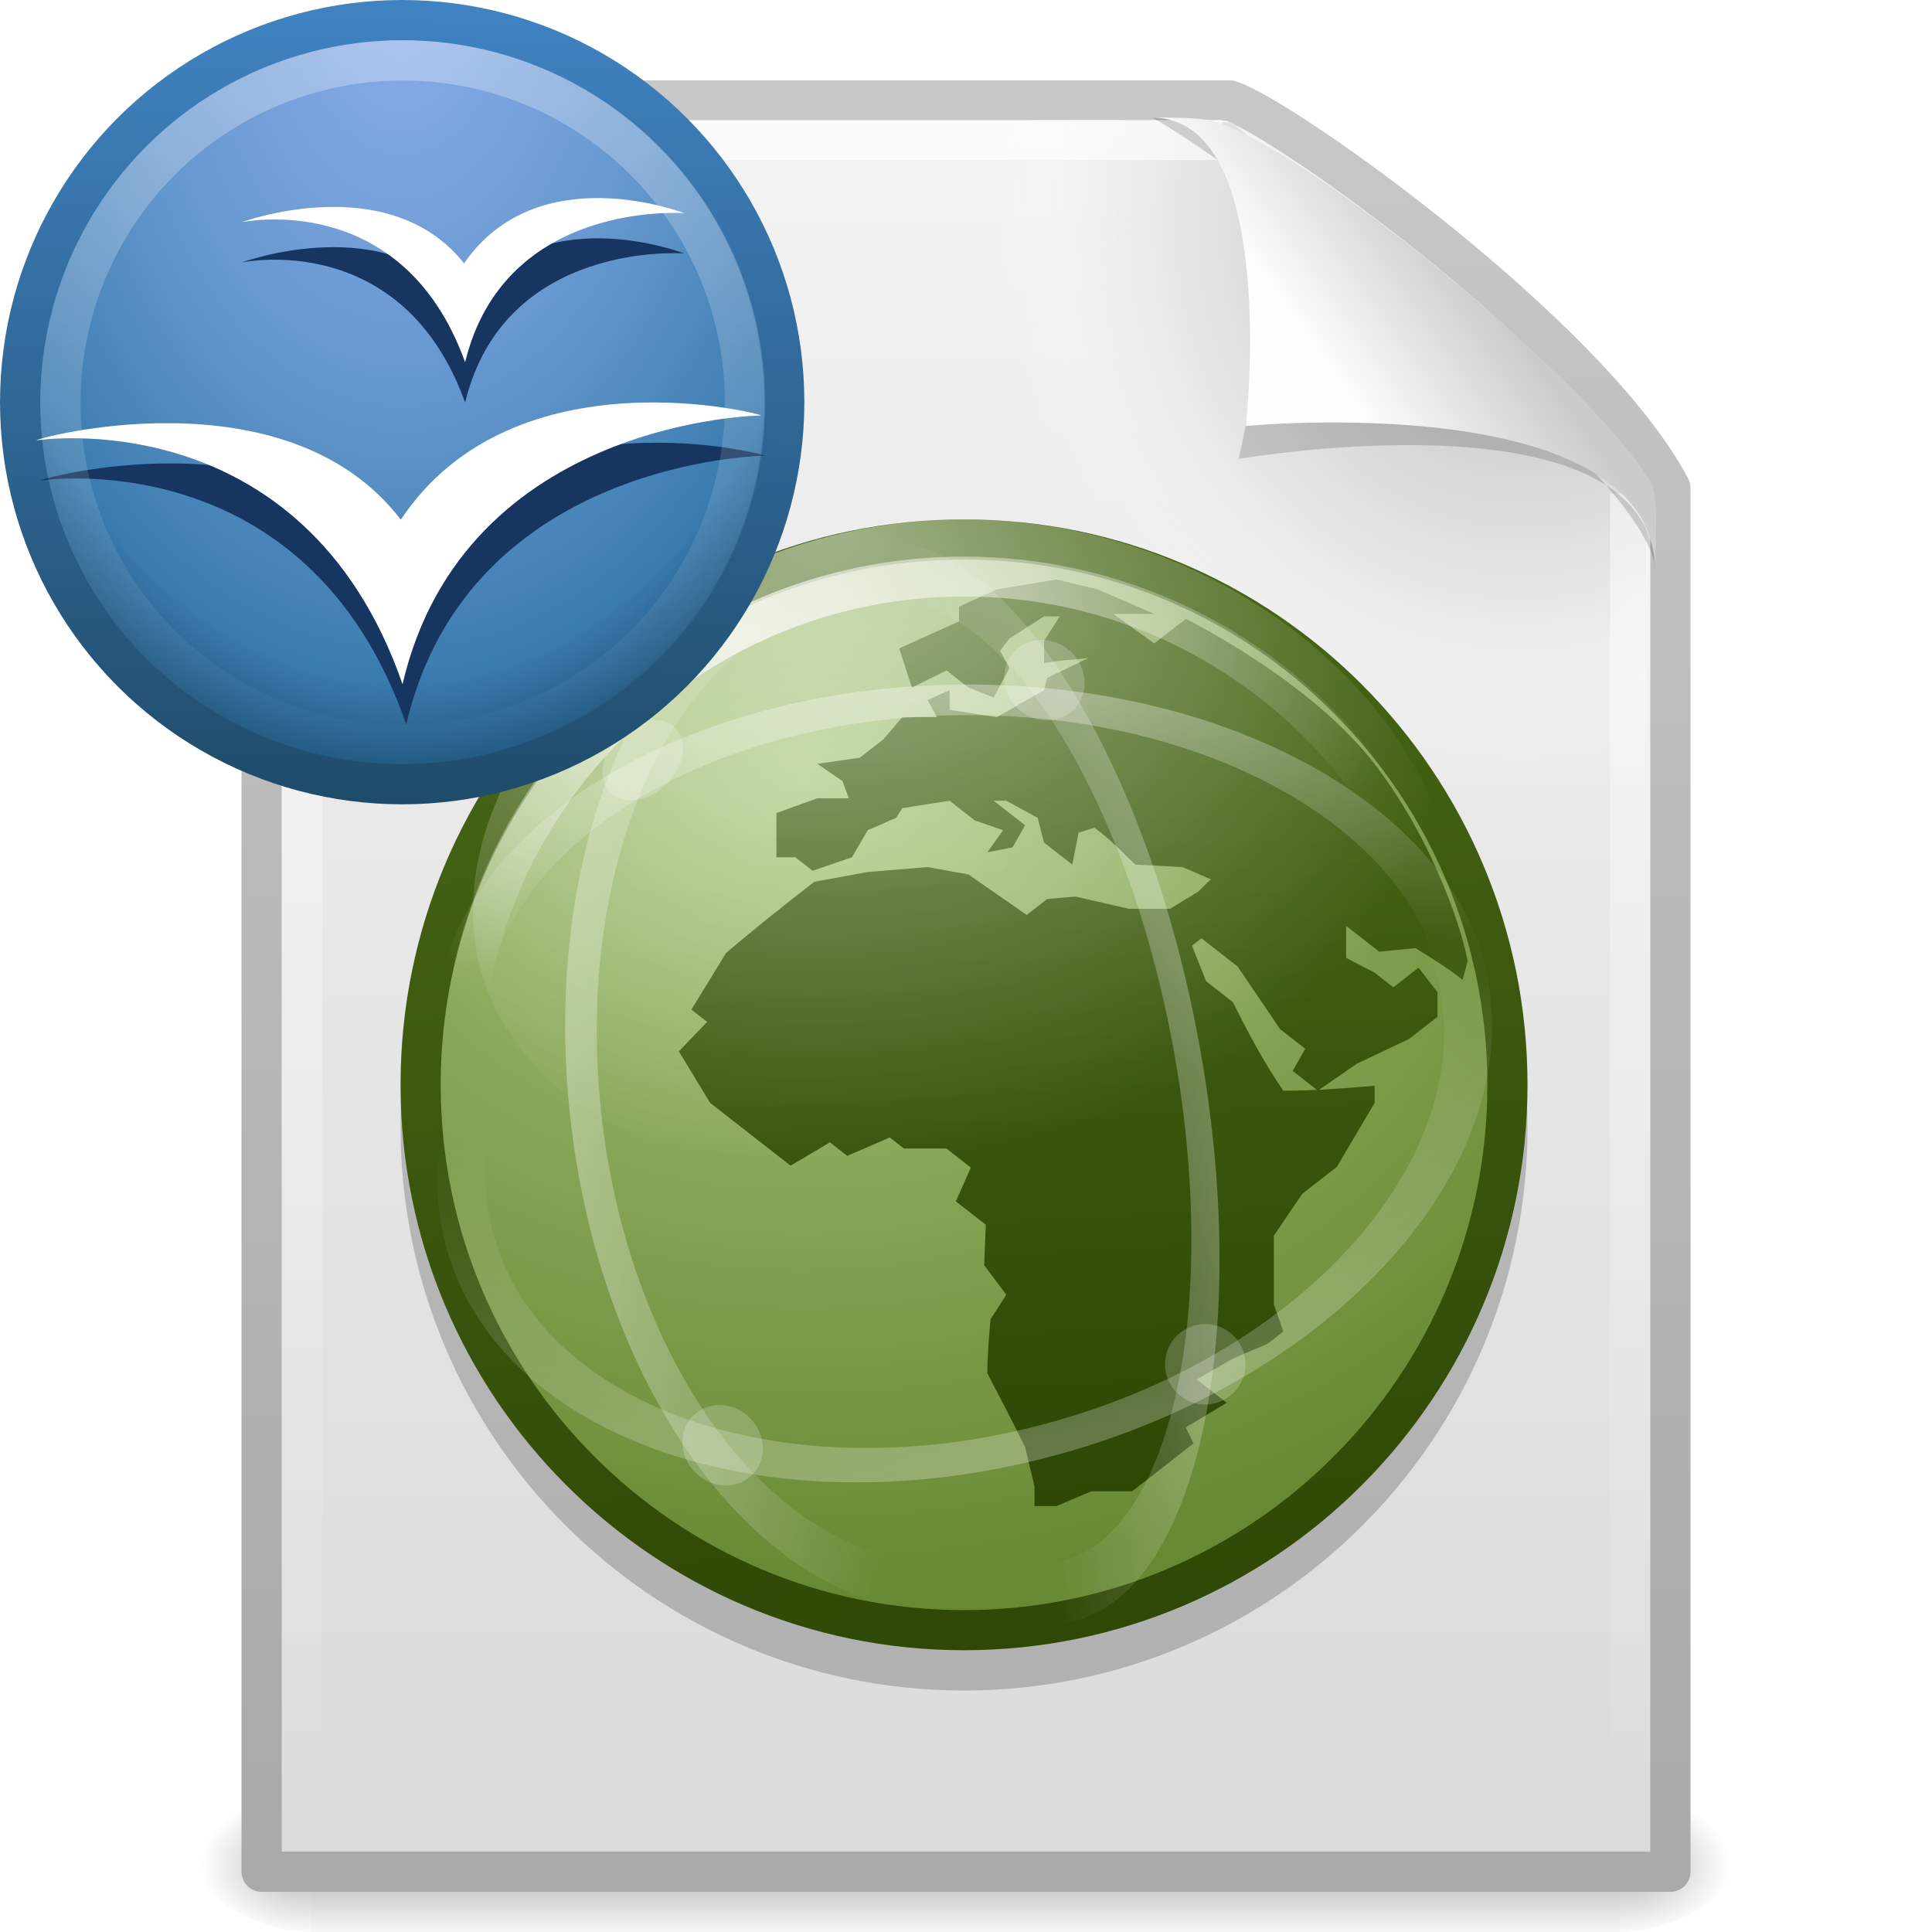<?xml version="1.0" encoding="UTF-8" standalone="no"?>
<!-- Created with Inkscape (http://www.inkscape.org/) -->
<svg id="svg3141" xmlns="http://www.w3.org/2000/svg" height="48" width="48" version="1.0" xmlns:xlink="http://www.w3.org/1999/xlink">
 <defs id="defs3143">
  <linearGradient id="linearGradient2720" y2="609.51" gradientUnits="userSpaceOnUse" x2="302.86" gradientTransform="matrix(.067 0 0 0.015 -.341 39.04)" y1="366.65" x1="302.86">
   <stop id="stop5050" style="stop-opacity:0" offset="0"/>
   <stop id="stop5056" offset=".5"/>
   <stop id="stop5052" style="stop-opacity:0" offset="1"/>
  </linearGradient>
  <radialGradient id="radialGradient2717" xlink:href="#linearGradient5060" gradientUnits="userSpaceOnUse" cy="486.65" cx="605.71" gradientTransform="matrix(-.023 0 0 0.015 21.623 39.04)" r="117.14"/>
  <linearGradient id="linearGradient5060">
   <stop id="stop5062" offset="0"/>
   <stop id="stop5064" style="stop-opacity:0" offset="1"/>
  </linearGradient>
  <radialGradient id="radialGradient2714" xlink:href="#linearGradient5060" gradientUnits="userSpaceOnUse" cy="486.65" cx="605.71" gradientTransform="matrix(.023 0 0 0.015 26.361 39.04)" r="117.14"/>
  <linearGradient id="linearGradient2711" y2="2.906" gradientUnits="userSpaceOnUse" x2="-51.786" gradientTransform="matrix(.807 0 0 .895 59.41 -.981)" y1="50.786" x1="-51.786">
   <stop id="stop3106" style="stop-color:#aaa" offset="0"/>
   <stop id="stop3108" style="stop-color:#c8c8c8" offset="1"/>
  </linearGradient>
  <linearGradient id="linearGradient2709" y2="47.013" gradientUnits="userSpaceOnUse" x2="25.132" gradientTransform="matrix(1 0 0 .956 -1.0065e-7 .085)" y1=".985" x1="25.132">
   <stop id="stop3602" style="stop-color:#f4f4f4" offset="0"/>
   <stop id="stop3604" style="stop-color:#dbdbdb" offset="1"/>
  </linearGradient>
  <radialGradient id="radialGradient2706" gradientUnits="userSpaceOnUse" cy="112.3" cx="102" gradientTransform="matrix(.362 0 0 -.391 .851 49.517)" r="139.56">
   <stop id="stop41" style="stop-color:#b7b8b9" offset="0"/>
   <stop id="stop47" style="stop-color:#ececec" offset=".189"/>
   <stop id="stop49" style="stop-color:#fafafa;stop-opacity:0" offset=".257"/>
   <stop id="stop51" style="stop-color:#fff;stop-opacity:0" offset=".301"/>
   <stop id="stop53" style="stop-color:#fafafa;stop-opacity:0" offset=".531"/>
   <stop id="stop55" style="stop-color:#ebecec;stop-opacity:0" offset=".845"/>
   <stop id="stop57" style="stop-color:#e1e2e3;stop-opacity:0" offset="1"/>
  </radialGradient>
  <linearGradient id="linearGradient2700" y2="46.017" gradientUnits="userSpaceOnUse" x2="24" gradientTransform="matrix(1 0 0 .978 0 1.033)" y1="2" x1="24">
   <stop id="stop3213" style="stop-color:#fff" offset="0"/>
   <stop id="stop3215" style="stop-color:#fff;stop-opacity:0" offset="1"/>
  </linearGradient>
  <filter id="filter3212" height="1.329" width="1.297" color-interpolation-filters="sRGB" y="-.164" x="-.148">
   <feGaussianBlur id="feGaussianBlur3214" stdDeviation="0.774"/>
  </filter>
  <linearGradient id="linearGradient2696" y2="5.457" gradientUnits="userSpaceOnUse" x2="36.358" gradientTransform="matrix(.998 0 0 1.041 .164 .894)" y1="8.059" x1="32.892">
   <stop id="stop8591" style="stop-color:#fefefe" offset="0"/>
   <stop id="stop8593" style="stop-color:#cbcbcb" offset="1"/>
  </linearGradient>
  <linearGradient id="linearGradient3112" y2="24.654" xlink:href="#linearGradient3156" gradientUnits="userSpaceOnUse" x2="29.725" y1="55.647" x1="30.502"/>
  <linearGradient id="linearGradient3110" y2="20.664" xlink:href="#linearGradient3156" gradientUnits="userSpaceOnUse" x2="28.29" y1="-2.31" x1="28.221"/>
  <linearGradient id="linearGradient3108" y2="20.664" xlink:href="#linearGradient3156" gradientUnits="userSpaceOnUse" x2="28.29" y1="-.815" x1="27.889"/>
  <linearGradient id="linearGradient3106" y2="20.664" xlink:href="#linearGradient3156" gradientUnits="userSpaceOnUse" x2="28.29" y1="61.853" x1="24.335"/>
  <radialGradient id="radialGradient3104" fy="3.682" xlink:href="#linearGradient3156" gradientUnits="userSpaceOnUse" cy="10.143" cx="21.8" gradientTransform="matrix(1.117 -.029 .018 .771 -11.972 .056)" r="14"/>
  <linearGradient id="linearGradient3156">
   <stop id="stop3158" style="stop-color:#fff" offset="0"/>
   <stop id="stop3160" style="stop-color:#fff;stop-opacity:0" offset="1"/>
  </linearGradient>
  <radialGradient id="radialGradient3102" xlink:href="#linearGradient3156" gradientUnits="userSpaceOnUse" cy="25.946" cx="68.432" gradientTransform="matrix(1.326 -.025 .014 .731 -80.67 -12.369)" r="13"/>
  <linearGradient id="linearGradient3098" y2="20.663" xlink:href="#linearGradient2532" gradientUnits="userSpaceOnUse" x2="76.337" gradientTransform="translate(-58 -21.006)" y1="51.096" x1="80.292"/>
  <radialGradient id="radialGradient3096" gradientUnits="userSpaceOnUse" cy="12.904" cx="19.126" gradientTransform="matrix(1.106 -.004 .003 .899 -9.196 -3.098)" r="22.464">
   <stop id="stop2541" style="stop-color:#ADC980" offset="0"/>
   <stop id="stop2543" style="stop-color:#87A556" offset=".5"/>
   <stop id="stop2545" style="stop-color:#688933" offset="1"/>
  </radialGradient>
  <radialGradient id="radialGradient3740" gradientUnits="userSpaceOnUse" cy="5.883" cx="16.961" gradientTransform="matrix(0 2 -1.346 0 28.919 -35.008)" r="22.105">
   <stop id="stop3722" style="stop-color:#8badea" offset="0"/>
   <stop id="stop3728" style="stop-color:#6396cd" offset=".5"/>
   <stop id="stop3730" style="stop-color:#3b7caf" offset=".841"/>
   <stop id="stop3724" style="stop-color:#194c70" offset="1"/>
  </radialGradient>
  <linearGradient id="linearGradient3769" y2="-1.086" gradientUnits="userSpaceOnUse" x2="10.55" y1="43.124" x1="10.148">
   <stop id="stop3765" style="stop-color:#1f4b6a" offset="0"/>
   <stop id="stop3767" style="stop-color:#4083c2" offset="1"/>
  </linearGradient>
  <linearGradient id="linearGradient2945" y2="43.254" gradientUnits="userSpaceOnUse" x2="21" y1="-1.216" x1="21">
   <stop id="stop4546-7" style="stop-color:#fff" offset="0"/>
   <stop id="stop4548-8" style="stop-color:#fff;stop-opacity:0" offset="1"/>
  </linearGradient>
  <linearGradient id="linearGradient2532">
   <stop id="stop2534" style="stop-color:#2E4705" offset="0"/>
   <stop id="stop2536" style="stop-color:#4A6A17" offset="1"/>
  </linearGradient>
  <linearGradient id="linearGradient3725" y2="3.485" xlink:href="#linearGradient2532" gradientUnits="userSpaceOnUse" x2="15.386" y1="26.503" x1="16.642"/>
 </defs>
 <g id="layer1">
  <rect id="rect2879" style="opacity:.3;fill:url(#linearGradient2720)" height="3.57" width="32.508" y="44.43" x="7.738"/>
  <path id="path2881" style="opacity:.3;fill:url(#radialGradient2717)" d="m7.738 44.43v3.57c-1.187 0.007-2.868-0.8-2.868-1.785 0-0.985 1.324-1.785 2.868-1.785z"/>
  <path id="path2883" style="opacity:.3;fill:url(#radialGradient2714)" d="m40.246 44.43v3.57c1.187 0.007 2.868-0.8 2.868-1.785 0-0.985-1.324-1.785-2.868-1.785z"/>
  <path id="path4160" style="stroke-linejoin:round;stroke:url(#linearGradient2711);stroke-width:1;fill:url(#linearGradient2709)" d="m6.5 2.497h24.061c1.407 0.475 8.966 5.882 10.939 9.626v34.379h-35v-44.006z"/>
  <path id="path4191" style="fill:url(#radialGradient2706)" d="m7.362 46c-0.199 0-0.362-0.175-0.362-0.391v-42.204c0-0.216 0.162-0.391 0.362-0.391 7.483 0.108 15.776-0.162 23.25 0.027l10.282 8.866 0.106 33.702c0 0.216-0.162 0.391-0.362 0.391h-33.276z"/>
  <path id="path2435" style="opacity:.6;stroke-linejoin:round;stroke:url(#linearGradient2700);stroke-width:1;fill:none" d="m40.5 12.259v33.263h-33v-42.045h22.866"/>
  <path id="path12038" style="opacity:.4;fill-rule:evenodd;filter:url(#filter3212)" d="m28.617 2.921c4.282 0 2.153 8.483 2.153 8.483s10.358-1.802 10.358 2.819c0-2.61-11.302-10.729-12.511-11.302z"/>
  <path id="path4474" style="fill:url(#linearGradient2696);fill-rule:evenodd" d="m28.617 2.921c3.187 0 2.336 7.662 2.336 7.662s10.175-0.981 10.175 3.64c0-1.126 0.086-1.932-0.134-2.284-1.578-2.524-8.396-8.188-10.857-8.931-0.184-0.056-0.593-0.088-1.52-0.088z"/>
  <g id="g3075" transform="translate(59.952 -9.843)">
   <path id="path4022" style="opacity:.2" d="m-22.001 37.843c0 7.732-6.268 14-14 14s-14-6.268-14-14 6.268-14 14-14 14 6.268 14 14z"/>
   <g id="g3223" transform="translate(-52.001 20.753)">
    <g id="g6349">
     <path id="path6453" style="stroke-linejoin:round;stroke:url(#linearGradient3098);stroke-linecap:round;stroke-width:.997;fill:url(#radialGradient3096)" d="m29.501 16.042c0 7.479-6.049 13.549-13.501 13.549-7.453 0-13.501-6.07-13.501-13.549 0-7.479 6.049-13.549 13.501-13.549 7.453 0 13.501 6.07 13.501 13.549z"/>
     <path id="path6457" style="fill:url(#linearGradient3725)" d="m28.509 12.98-0.121 0.458c-0.359-0.292-0.763-0.538-1.173-0.794l-0.899 0.091-0.822-0.641v0.793l0.704 0.367 0.469 0.366 0.626-0.488c0.158 0.204 0.313 0.407 0.47 0.611v0.61l-0.705 0.549-1.29 0.611-0.977 0.673-0.626-0.49 0.313-0.549-0.625-0.488-1.056-1.557-0.899-0.701-0.235 0.183 0.353 0.886 0.664 0.519c0.379 0.755 0.755 1.477 1.253 2.199 0.772 0 1.501-0.057 2.268-0.123v0.428l-0.938 1.587-0.861 0.671-0.704 1.039v1.709l0.235 0.673-0.391 0.304-0.862 0.367-0.899 0.519 0.744 0.58-1.017 0.612 0.195 0.396-1.526 1.191h-1.016l-0.861 0.367h-0.549v-0.488l-0.233-0.978c-0.303-0.613-0.618-1.222-0.938-1.831 0-0.449 0.039-0.894 0.078-1.343l0.392-0.61-0.549-0.733 0.04-1.007-0.744-0.58 0.372-0.839-0.605-0.474h-1.057l-0.352-0.275-1.056 0.458-0.43-0.337-0.978 0.58c-0.665-0.519-1.33-1.038-1.995-1.557l-0.782-1.283 0.704-0.732-0.391-0.305 0.86-1.405c0.706-0.606 1.444-1.187 2.19-1.77l1.33-0.244 1.486-0.122 1.017 0.183 1.447 1.006 0.509-0.396 0.703-0.061 1.33 0.305h1.017l0.704-0.428 0.313-0.305-0.705-0.305-1.174-0.061c-0.326-0.312-0.628-0.639-1.015-0.916l-0.392 0.122-0.157 0.794-0.704-0.549-0.155-0.612-0.782-0.426h-0.314l0.783 0.61-0.313 0.549-0.625 0.122 0.391-0.549-0.705-0.243-0.624-0.488-1.175 0.183-0.156 0.243-0.704 0.306-0.391 0.672-0.977 0.335-0.431-0.335h-0.469v-1.099l1.017-0.367h0.782l-0.158-0.427-0.624-0.428 1.055-0.153 0.586-0.457 0.469-0.55h0.862l-0.235-0.427 0.549-0.244v0.488l1.173 0.183 1.173-0.671 0.079-0.306 1.016-0.488c-0.368 0.032-0.736 0.055-1.095 0.122v-0.55l0.391-0.611h-0.391l-0.859 0.549-0.235 0.305 0.235 0.428-0.392 0.732-0.625-0.244-0.546-0.427-0.862 0.427-0.313-0.976 1.486-0.671v-0.367l0.939-0.427 1.486-0.245 1.017 0.245 1.408 0.61h-1.017l1.017 0.733 0.782-0.61s3.111 1.528 4.718 3.64c1.564 2.055 2.218 4.392 2.286 4.877h-0z"/>
     <path id="path6461" style="opacity:.7;stroke-linejoin:round;stroke:url(#radialGradient3102);stroke-linecap:round;stroke-width:.991;fill:none" d="m28.504 15.956c0 6.923-5.602 12.542-12.504 12.542-6.902 0-12.504-5.619-12.504-12.542 0-6.923 5.602-12.542 12.504-12.542 6.902 0 12.504 5.619 12.504 12.542z"/>
     <path id="path6463" style="opacity:.5;fill:url(#radialGradient3104)" d="m28.2 11.72c0 4.692-5.466 7.274-12.2 7.274s-12.2-2.582-12.2-7.274 5.466-9.726 12.2-9.726 12.2 5.034 12.2 9.726z"/>
     <path id="path6465" style="opacity:.5;stroke:url(#linearGradient3106);stroke-linecap:round;stroke-width:1.663;fill:none" d="m46 24.25c0 9.665-7.835 17.5-17.5 17.5s-17.5-7.835-17.5-17.5 7.835-17.5 17.5-17.5 17.5 7.835 17.5 17.5z" transform="matrix(.703 -.194 .128 .476 -7.122 10.481)"/>
     <path id="path6467" style="opacity:.5;stroke:url(#linearGradient3108);stroke-linecap:round;stroke-width:1.656;fill:none" d="m46 24.25c0 9.665-7.835 17.5-17.5 17.5s-17.5-7.835-17.5-17.5 7.835-17.5 17.5-17.5 17.5 7.835 17.5 17.5z" transform="matrix(.716 -.004 .001 .459 -4.416 3.493)"/>
     <path id="path6469" style="opacity:.5;stroke:url(#linearGradient3110);stroke-linecap:round;stroke-width:1.714;fill:none" d="m46 24.25c0 9.665-7.835 17.5-17.5 17.5s-17.5-7.835-17.5-17.5 7.835-17.5 17.5-17.5 17.5 7.835 17.5 17.5z" transform="matrix(-.065 -.715 .453 -.026 5.36 36.984)"/>
     <path id="path6471" style="opacity:.5;stroke:url(#linearGradient3112);stroke-linecap:round;stroke-width:2.076;fill:none" d="m46 24.25c0 9.665-7.835 17.5-17.5 17.5s-17.5-7.835-17.5-17.5 7.835-17.5 17.5-17.5 17.5 7.835 17.5 17.5z" transform="matrix(-.105 -.725 .32 .011 11.335 36.386)"/>
     <g id="g6473" style="opacity:.4;stroke-width:1.591" transform="matrix(.643 -.175 .175 .643 -3.534 4.037)">
      <path id="path6475" style="opacity:.5;fill:#fff" d="m31.375 37.875c0 0.967-0.783 1.75-1.75 1.75s-1.75-0.783-1.75-1.75 0.783-1.75 1.75-1.75 1.75 0.783 1.75 1.75z" transform="matrix(.857 0 0 .857 4.107 5.036)"/>
     </g>
     <g id="g6477" style="opacity:.4;stroke-width:1.719" transform="matrix(.635 -.151 .202 .649 -16.302 5.117)">
      <path id="path6479" style="opacity:.5;fill:#fff" d="m31.375 37.875c0 0.967-0.783 1.75-1.75 1.75s-1.75-0.783-1.75-1.75 0.783-1.75 1.75-1.75 1.75 0.783 1.75 1.75z" transform="matrix(.857 0 0 .857 4.107 5.036)"/>
     </g>
     <g id="g6481" style="opacity:.4;stroke-width:1.719" transform="matrix(.616 -.213 .254 .632 -9.698 -11.426)">
      <path id="path6483" style="opacity:.5;fill:#fff" d="m31.375 37.875c0 0.967-0.783 1.75-1.75 1.75s-1.75-0.783-1.75-1.75 0.783-1.75 1.75-1.75 1.75 0.783 1.75 1.75z" transform="matrix(.857 0 0 .857 4.107 5.036)"/>
     </g>
     <g id="g6485" style="opacity:.4;stroke-width:1.719" transform="matrix(.667 -.188 -.011 .639 -11.243 -10.439)">
      <path id="path6487" style="opacity:.5;fill:#fff" d="m31.375 37.875c0 0.967-0.783 1.75-1.75 1.75s-1.75-0.783-1.75-1.75 0.783-1.75 1.75-1.75 1.75 0.783 1.75 1.75z" transform="matrix(.857 0 0 .857 4.107 5.036)"/>
     </g>
    </g>
   </g>
  </g>
  <g id="g2663" transform="translate(76.808 -2.892)">
   <circle id="circle51" style="stroke:url(#linearGradient3769);stroke-width:2.211;fill:url(#radialGradient3740)" transform="matrix(.452 0 0 .452 -76.308 3.383)" cy="21.019" cx="21" r="21"/>
   <path id="path4552" style="fill:#173561" d="m-75.803 14.833c-0.088 0.01 6.616-1.073 9.088 6.058 1.542-6.617 8.966-6.679 8.904-6.676 0.177 0-6.114-1.675-8.947 2.588-2.875-3.763-9.249-1.971-9.045-1.971z"/>
   <path id="path53" style="fill:#fff" d="m-75.895 13.833c-0.088 0.01 6.616-1.073 9.088 6.058 1.542-6.617 8.966-6.679 8.904-6.676 0.177 0-6.114-1.675-8.947 2.588-2.875-3.763-9.249-1.971-9.045-1.971z"/>
   <path id="path4554" style="fill:#173561" d="m-70.808 9.414s3.991-0.863 5.556 3.478c0.981-4.048 5.444-3.703 5.444-3.703s-3.63-1.416-5.47 1.246c-1.881-2.369-5.531-1.02-5.53-1.02z"/>
   <path id="path55" style="fill:#fff" d="m-70.808 8.414s3.991-0.863 5.556 3.478c0.981-4.048 5.444-3.703 5.444-3.703s-3.63-1.416-5.47 1.246c-1.881-2.369-5.531-1.02-5.53-1.02z"/>
   <circle id="circle4534" style="opacity:.3;stroke:url(#linearGradient2945);stroke-width:2.471;fill:none" transform="matrix(.405 0 0 .405 -75.308 4.384)" cy="21.019" cx="21" r="21"/>
  </g>
 </g>
</svg>
